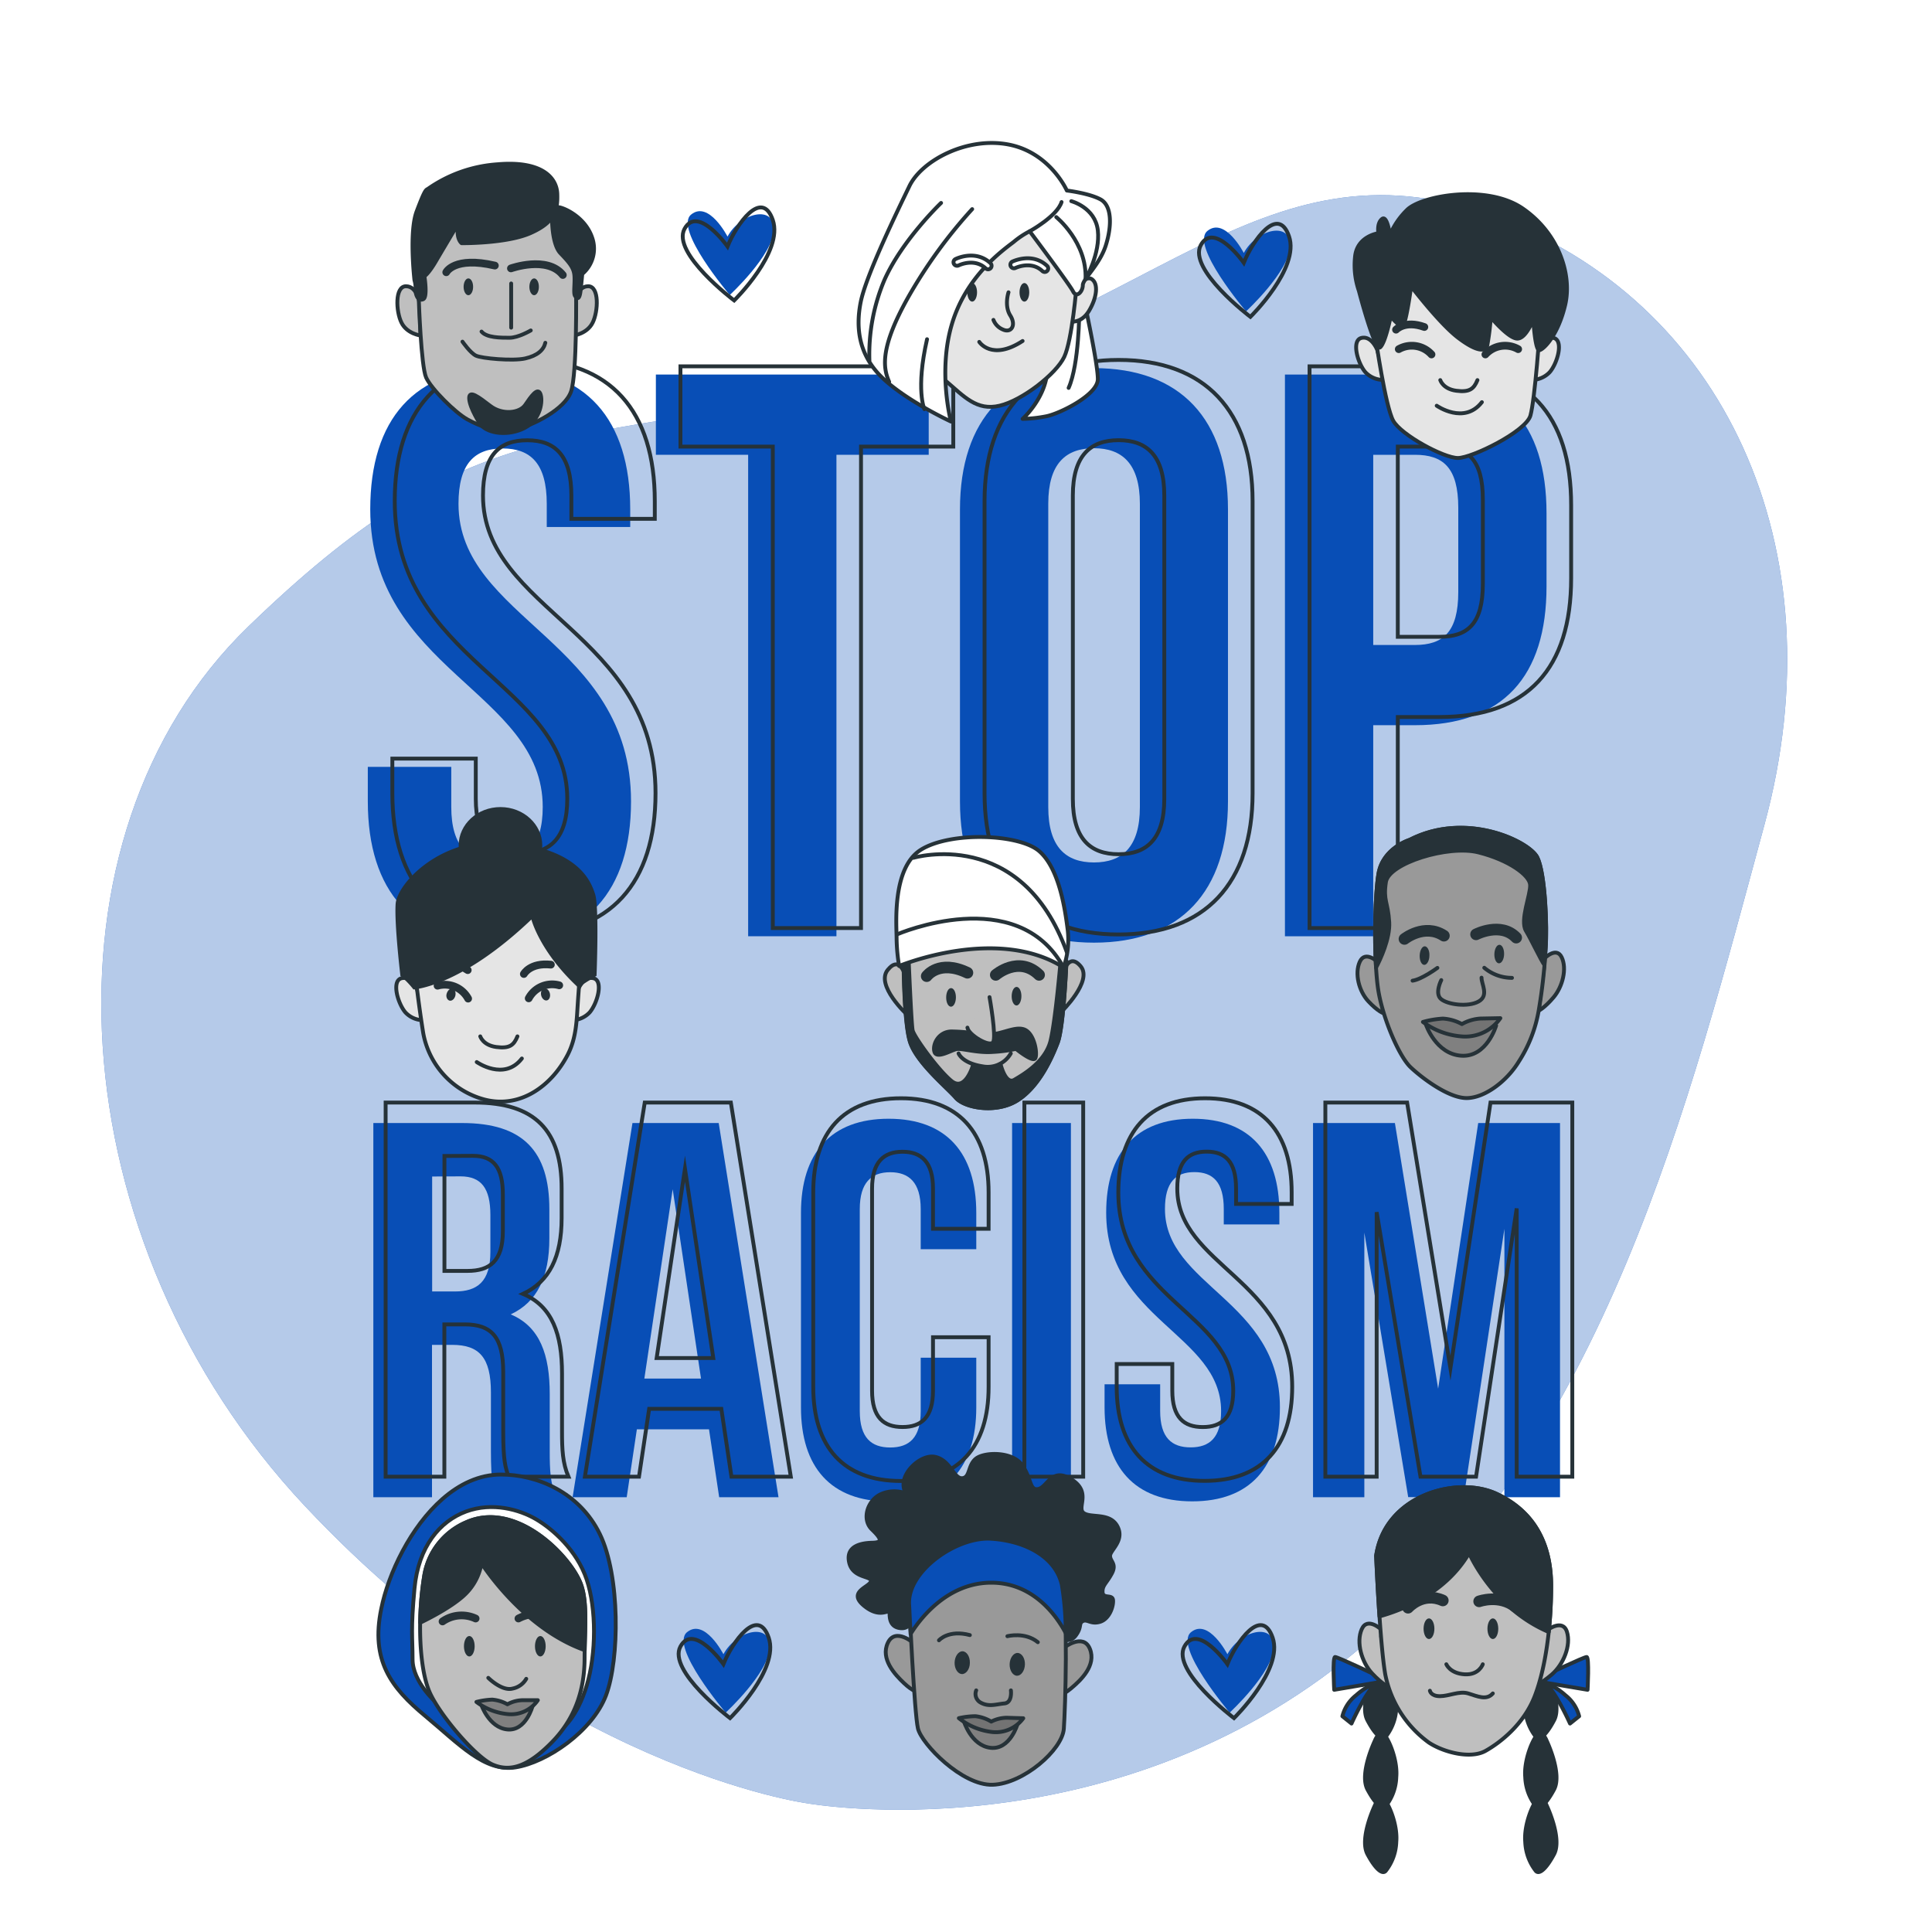 <svg class="animated" id="freepik_stories-stop-racism" xmlns="http://www.w3.org/2000/svg" viewBox="0 0 500 500" version="1.1" xmlns:xlink="http://www.w3.org/1999/xlink" xmlns:svgjs="http://svgjs.com/svgjs"><style>svg#freepik_stories-stop-racism:not(.animated) .animable {opacity: 0;}svg#freepik_stories-stop-racism.animated #freepik--Text--inject-33 {animation: 3s Infinite  linear wind;animation-delay: 0s;}svg#freepik_stories-stop-racism.animated #freepik--Hearts--inject-33 {animation: 1s 1 forwards cubic-bezier(.36,-0.01,.5,1.38) zoomOut,6s Infinite  linear heartbeat;animation-delay: 0s,1s;}            @keyframes wind {                0% {                    transform: rotate( 0deg );                }                25% {                    transform: rotate( 1deg );                }                75% {                    transform: rotate( -1deg );                }            }                    @keyframes zoomOut {                0% {                    opacity: 0;                    transform: scale(1.5);                }                100% {                    opacity: 1;                    transform: scale(1);                }            }                    @keyframes heartbeat {                0% {                    transform: scale(1);                }                10% {                    transform: scale(1.1);                }                30% {                    transform: scale(1);                }                40% {                    transform: scale(1);                }                50% {                    transform: scale(1.1);                }                60% {                    transform: scale(1);                }                100% {                    transform: scale(1);                }            }        </style><g id="freepik--background-simple--inject-33" class="animable" style="transform-origin: 244.374px 259.427px;"><path d="M208.87,466.69s77.87,14.07,142.35-39.53S437.28,284.8,456.66,213.34,446.13,77.4,385.8,55.74s-89.59,29.83-166.17,44.78-99.25,7.31-155.36,61.62S15,321.66,78.9,389.75,208.87,466.69,208.87,466.69Z" style="fill: rgb(8, 78, 182); transform-origin: 244.374px 259.427px;" id="el8dn1bynje0c" class="animable"></path><g id="eli0jtbi5j0r"><path d="M208.87,466.69s77.87,14.07,142.35-39.53S437.28,284.8,456.66,213.34,446.13,77.4,385.8,55.74s-89.59,29.83-166.17,44.78-99.25,7.31-155.36,61.62S15,321.66,78.9,389.75,208.87,466.69,208.87,466.69Z" style="fill: rgb(255, 255, 255); opacity: 0.7; transform-origin: 244.374px 259.427px;" class="animable"></path></g></g><g id="freepik--Text--inject-33" class="animable" style="transform-origin: 251.05px 240.865px;"><path d="M129.46,95.27c22.22,0,33.64,13.29,33.64,36.55v4.57H141.5v-6c0-10.39-4.15-14.33-11.42-14.33s-11.42,3.94-11.42,14.33c0,29.9,44.65,35.51,44.65,77,0,23.26-11.63,36.55-34.06,36.55s-34.06-13.29-34.06-36.55v-8.93h21.6v10.39c0,10.38,4.57,14.12,11.84,14.12s11.83-3.74,11.83-14.12c0-29.91-44.64-35.51-44.64-77.05C95.82,108.56,107.24,95.27,129.46,95.27Z" style="fill: rgb(8, 78, 182); transform-origin: 129.25px 169.605px;" id="elkalzdzm89co" class="animable"></path><path d="M169.74,96.93h70.61V117.7H216.47V242.3H193.62V117.7H169.74Z" style="fill: rgb(8, 78, 182); transform-origin: 205.045px 169.615px;" id="eln0oduazuo5j" class="animable"></path><path d="M248.44,131.82c0-23.26,12.26-36.55,34.68-36.55s34.68,13.29,34.68,36.55v75.59c0,23.26-12.25,36.55-34.68,36.55s-34.68-13.29-34.68-36.55Zm22.85,77.05c0,10.38,4.57,14.33,11.83,14.33S295,219.25,295,208.87v-78.5C295,120,290.39,116,283.12,116s-11.83,3.94-11.83,14.33Z" style="fill: rgb(8, 78, 182); transform-origin: 283.12px 169.615px;" id="eli8w0xlmnkgo" class="animable"></path><path d="M400.24,132.86v18.9c0,23.26-11.21,35.92-34.05,35.92h-10.8V242.3H332.54V96.93h33.65C389,96.93,400.24,109.6,400.24,132.86ZM355.39,117.7v49.22h10.8c7.27,0,11.21-3.33,11.21-13.71v-21.8c0-10.39-3.94-13.71-11.21-13.71Z" style="fill: rgb(8, 78, 182); transform-origin: 366.39px 169.615px;" id="elg2kjkqa8ffk" class="animable"></path><path d="M135.82,93.15c22.22,0,33.64,13.29,33.64,36.55v4.57H147.87v-6c0-10.39-4.16-14.33-11.43-14.33S125,117.86,125,128.25c0,29.9,44.65,35.51,44.65,77,0,23.26-11.63,36.55-34.06,36.55s-34.05-13.29-34.05-36.55v-8.93h21.59v10.39c0,10.38,4.57,14.12,11.84,14.12s11.84-3.74,11.84-14.12c0-29.91-44.65-35.52-44.65-77.05C102.18,106.44,113.6,93.15,135.82,93.15Z" style="fill: none; stroke: rgb(38, 50, 56); stroke-miterlimit: 10; transform-origin: 135.595px 167.475px;" id="elu5aaf7u6qn" class="animable"></path><path d="M176.1,94.81h70.61v20.77H222.83v124.6H200V115.58H176.1Z" style="fill: none; stroke: rgb(38, 50, 56); stroke-miterlimit: 10; transform-origin: 211.405px 167.495px;" id="eleyz7su4qvs4" class="animable"></path><path d="M254.8,129.7c0-23.26,12.26-36.55,34.69-36.55s34.68,13.29,34.68,36.55v75.59c0,23.26-12.26,36.55-34.68,36.55s-34.69-13.29-34.69-36.55Zm22.85,77.05c0,10.38,4.57,14.32,11.84,14.32s11.83-3.94,11.83-14.32v-78.5c0-10.39-4.57-14.33-11.83-14.33s-11.84,3.94-11.84,14.33Z" style="fill: none; stroke: rgb(38, 50, 56); stroke-miterlimit: 10; transform-origin: 289.485px 167.495px;" id="elyxggwxlcodf" class="animable"></path><path d="M406.61,130.74v18.9c0,23.26-11.22,35.92-34.06,35.92h-10.8v54.62H338.91V94.81h33.64C395.39,94.81,406.61,107.48,406.61,130.74Zm-44.86-15.16V164.8h10.8c7.27,0,11.21-3.33,11.21-13.71v-21.8c0-10.39-3.94-13.71-11.21-13.71Z" style="fill: none; stroke: rgb(38, 50, 56); stroke-miterlimit: 10; transform-origin: 372.76px 167.495px;" id="elanvtwk9wetn" class="animable"></path><path d="M128.44,387.48c-.83-2.49-1.39-4-1.39-11.9V360.36c0-9-3-12.31-10-12.31h-5.25v39.43H96.62V290.64h23c15.77,0,22.55,7.33,22.55,22.27v7.61c0,10-3.18,16.46-10,19.64,7.61,3.19,10.1,10.52,10.1,20.62v14.94c0,4.7.14,8.16,1.66,11.76Zm-16.6-83v29.75h5.94c5.68,0,9.13-2.49,9.13-10.24v-9.55c0-6.91-2.35-10-7.74-10Z" style="fill: rgb(8, 78, 182); transform-origin: 120.275px 339.06px;" id="elisum7p12p7j" class="animable"></path><path d="M201.48,387.48H186.12l-2.63-17.57H164.82l-2.63,17.57h-14l15.49-96.84H186Zm-34.72-30.71h14.66l-7.33-49Z" style="fill: rgb(8, 78, 182); transform-origin: 174.835px 339.06px;" id="el4hwufomtinh" class="animable"></path><path d="M252.66,351.37v12.87c0,15.49-7.74,24.34-22.68,24.34s-22.69-8.85-22.69-24.34V313.88c0-15.49,7.75-24.35,22.69-24.35s22.68,8.86,22.68,24.35v9.41H238.28V312.91c0-6.91-3.05-9.54-7.89-9.54s-7.88,2.63-7.88,9.54V365.2c0,6.92,3,9.41,7.88,9.41s7.89-2.49,7.89-9.41V351.37Z" style="fill: rgb(8, 78, 182); transform-origin: 229.975px 339.055px;" id="elinwh5uq8fvm" class="animable"></path><path d="M261.93,290.64h15.22v96.84H261.93Z" style="fill: rgb(8, 78, 182); transform-origin: 269.54px 339.06px;" id="eldropr6doclv" class="animable"></path><path d="M308.69,289.53c14.8,0,22.41,8.86,22.41,24.35v3H316.71v-4c0-6.91-2.77-9.54-7.61-9.54s-7.61,2.63-7.61,9.54c0,19.92,29.75,23.66,29.75,51.33,0,15.49-7.75,24.34-22.69,24.34s-22.69-8.85-22.69-24.34v-5.95h14.39v6.91c0,6.92,3,9.41,7.88,9.41s7.89-2.49,7.89-9.41c0-19.92-29.74-23.65-29.74-51.32C286.28,298.39,293.89,289.53,308.69,289.53Z" style="fill: rgb(8, 78, 182); transform-origin: 308.55px 339.04px;" id="ely15fnmegfd8" class="animable"></path><path d="M372.19,359.39l10.37-68.75h21.17v96.84H389.34V318l-10.51,69.45H364.44L353.09,319v68.48H339.81V290.64H361Z" style="fill: rgb(8, 78, 182); transform-origin: 371.77px 339.06px;" id="eln4a1lxmhw0m" class="animable"></path><path d="M131.62,382.17c-.83-2.49-1.39-4-1.39-11.89V355.06c0-9-3-12.31-10-12.31H115v39.42H99.8V285.34h23c15.77,0,22.55,7.33,22.55,22.27v7.61c0,10-3.18,16.46-10,19.64,7.61,3.19,10.1,10.52,10.1,20.62v14.94c0,4.7.14,8.16,1.66,11.75Zm-16.6-83v29.74H121c5.68,0,9.14-2.49,9.14-10.23v-9.55c0-6.91-2.36-10-7.75-10Z" style="fill: none; stroke: rgb(38, 50, 56); stroke-miterlimit: 10; transform-origin: 123.455px 333.755px;" id="elmwtp9eke58q" class="animable"></path><path d="M204.66,382.17H189.3l-2.62-17.56H168l-2.63,17.56h-14l15.49-96.83h22.28Zm-34.72-30.71H184.6l-7.33-49Z" style="fill: none; stroke: rgb(38, 50, 56); stroke-miterlimit: 10; transform-origin: 178.015px 333.755px;" id="elt8melsk78tl" class="animable"></path><path d="M255.85,346.07v12.86c0,15.5-7.75,24.35-22.69,24.35s-22.69-8.85-22.69-24.35V308.58c0-15.49,7.75-24.35,22.69-24.35s22.69,8.86,22.69,24.35V318H241.46V307.61c0-6.92-3.05-9.54-7.89-9.54s-7.88,2.62-7.88,9.54V359.9c0,6.92,3,9.41,7.88,9.41s7.89-2.49,7.89-9.41V346.07Z" style="fill: none; stroke: rgb(38, 50, 56); stroke-miterlimit: 10; transform-origin: 233.16px 333.755px;" id="eliuyctwcxne9" class="animable"></path><path d="M265.11,285.34h15.22v96.83H265.11Z" style="fill: none; stroke: rgb(38, 50, 56); stroke-miterlimit: 10; transform-origin: 272.72px 333.755px;" id="el8x7d085snmg" class="animable"></path><path d="M311.87,284.23c14.8,0,22.41,8.86,22.41,24.35v3H319.89v-4c0-6.92-2.76-9.54-7.61-9.54s-7.6,2.62-7.6,9.54c0,19.92,29.74,23.66,29.74,51.32,0,15.5-7.75,24.35-22.69,24.35S289,374.43,289,358.93V353h14.39v6.91c0,6.92,3,9.41,7.89,9.41s7.88-2.49,7.88-9.41c0-19.92-29.74-23.65-29.74-51.32C289.46,293.09,297.07,284.23,311.87,284.23Z" style="fill: none; stroke: rgb(38, 50, 56); stroke-miterlimit: 10; transform-origin: 311.71px 333.74px;" id="el4y3n47oj6le" class="animable"></path><path d="M375.37,354.09l10.37-68.75h21.17v96.83H392.52V312.73L382,382.17H367.62L356.28,313.7v68.47H343V285.34h21.16Z" style="fill: none; stroke: rgb(38, 50, 56); stroke-miterlimit: 10; transform-origin: 374.955px 333.755px;" id="el9y91lisr80v" class="animable"></path></g><g id="freepik--Hearts--inject-33" class="animable" style="transform-origin: 254.819px 249.166px;"><path d="M187.22,428.11s-4.84-9.42-9.41-5.71,10,20.82,10,20.82S198.92,433,199.2,426.4,190.65,421.83,187.22,428.11Z" style="fill: rgb(8, 78, 182); transform-origin: 188.065px 432.377px;" id="el1tccsnoxirg" class="animable"></path><path d="M187.22,430.67s-7.7-10.84-11.12-4.56,12.84,18.54,12.84,18.54,12.83-12.55,10-20.82S189.51,425,187.22,430.67Z" style="fill: none; stroke: rgb(38, 50, 56); stroke-miterlimit: 10; transform-origin: 187.488px 432.614px;" id="elsazol9yh2n" class="animable"></path><path d="M317.65,428.11s-4.85-9.42-9.41-5.71,10,20.82,10,20.82S329.34,433,329.63,426.4,321.07,421.83,317.65,428.11Z" style="fill: rgb(8, 78, 182); transform-origin: 318.496px 432.377px;" id="elxn2phv8u7es" class="animable"></path><path d="M317.65,430.67s-7.7-10.84-11.12-4.56,12.83,18.54,12.83,18.54,12.84-12.55,10-20.82S319.93,425,317.65,430.67Z" style="fill: none; stroke: rgb(38, 50, 56); stroke-miterlimit: 10; transform-origin: 317.914px 432.614px;" id="elximjikvn41k" class="animable"></path><path d="M188.28,61.22s-4.84-9.41-9.41-5.7,10,20.82,10,20.82S200,66.07,200.27,59.51,191.71,54.94,188.28,61.22Z" style="fill: rgb(8, 78, 182); transform-origin: 189.129px 65.497px;" id="elvk3tgcs19s" class="animable"></path><path d="M188.28,63.79s-7.7-10.84-11.12-4.57S190,77.76,190,77.76s12.83-12.55,10-20.82S190.57,58.08,188.28,63.79Z" style="fill: none; stroke: rgb(38, 50, 56); stroke-miterlimit: 10; transform-origin: 188.548px 65.721px;" id="eljbzlup3dhsb" class="animable"></path><path d="M321.89,65.46s-4.85-9.41-9.41-5.7,10,20.82,10,20.82,11.13-10.27,11.41-16.83S325.31,59.19,321.89,65.46Z" style="fill: rgb(8, 78, 182); transform-origin: 322.746px 69.737px;" id="elng3wmb0l3uc" class="animable"></path><path d="M321.89,68s-7.7-10.84-11.12-4.57S323.6,82,323.6,82s12.84-12.56,10-20.83S324.17,62.32,321.89,68Z" style="fill: none; stroke: rgb(38, 50, 56); stroke-miterlimit: 10; transform-origin: 322.154px 69.957px;" id="elksble25k75e" class="animable"></path></g><g id="freepik--characters-3--inject-33" class="animable" style="transform-origin: 254.472px 430.389px;"><path d="M400.2,432.52s4.17,8.55,2,12.67-4,5.38-4.77,4.23a12.89,12.89,0,0,1-2.7-7.43c-.45-4.71,2.33-11,3.5-11.26S400.2,432.52,400.2,432.52Z" style="fill: rgb(38, 50, 56); stroke: rgb(38, 50, 56); stroke-linecap: round; stroke-linejoin: round; transform-origin: 398.754px 440.266px;" id="elh2jejqw72om" class="animable"></path><path d="M400,433.54s9.91-4.71,10.62-4.71.24,8.49.24,8.49L398.3,435.2Z" style="fill: rgb(8, 78, 182); stroke: rgb(38, 50, 56); stroke-linecap: round; stroke-linejoin: round; transform-origin: 404.656px 433.075px;" id="el2rg8rjruy32" class="animable"></path><path d="M399.72,435.43a17,17,0,0,1,5.42,3.31,10,10,0,0,1,3.54,5.42l-2.36,1.89S402.55,437.56,399.72,435.43Z" style="fill: rgb(8, 78, 182); stroke: rgb(38, 50, 56); stroke-linecap: round; stroke-linejoin: round; transform-origin: 404.2px 440.74px;" id="ellgomfyrwols" class="animable"></path><path d="M400.26,450.46s4.12,8.57,1.92,12.67-4,5.36-4.79,4.2a12.94,12.94,0,0,1-2.66-7.45c-.42-4.7,2.4-10.95,3.57-11.24S400.26,450.46,400.26,450.46Z" style="fill: rgb(38, 50, 56); stroke: rgb(38, 50, 56); stroke-linecap: round; stroke-linejoin: round; transform-origin: 398.757px 458.177px;" id="elb7vap8jtmgi" class="animable"></path><path d="M400.26,467.21s4.12,8.57,1.92,12.67-4,5.36-4.79,4.21a13,13,0,0,1-2.66-7.45c-.42-4.71,2.4-11,3.57-11.24S400.26,467.21,400.26,467.21Z" style="fill: rgb(38, 50, 56); stroke: rgb(38, 50, 56); stroke-linecap: round; stroke-linejoin: round; transform-origin: 398.757px 474.938px;" id="elasisu35bdu7" class="animable"></path><path d="M400.32,421.94s4.09-3.16,5.2.36-.89,8.46-3.94,11.08-4.71,3-4.71,3l3.46-12.75Z" style="fill: rgb(191, 191, 191); stroke: rgb(38, 50, 56); stroke-linecap: round; stroke-linejoin: round; transform-origin: 401.35px 428.508px;" id="elupq98ua05l" class="animable"></path><path d="M355.89,432.52s-4.17,8.55-2,12.67,4,5.38,4.77,4.23a12.89,12.89,0,0,0,2.7-7.43c.46-4.71-2.33-11-3.49-11.26S355.89,432.52,355.89,432.52Z" style="fill: rgb(38, 50, 56); stroke: rgb(38, 50, 56); stroke-linecap: round; stroke-linejoin: round; transform-origin: 357.337px 440.266px;" id="elvskexqwd5u" class="animable"></path><path d="M356.14,433.54s-9.91-4.71-10.62-4.71-.23,8.49-.23,8.49l12.5-2.12Z" style="fill: rgb(8, 78, 182); stroke: rgb(38, 50, 56); stroke-linecap: round; stroke-linejoin: round; transform-origin: 351.461px 433.075px;" id="elcd4fjayj11n" class="animable"></path><path d="M356.37,435.43a17.12,17.12,0,0,0-5.42,3.31,10,10,0,0,0-3.54,5.42l2.36,1.89S353.54,437.56,356.37,435.43Z" style="fill: rgb(8, 78, 182); stroke: rgb(38, 50, 56); stroke-linecap: round; stroke-linejoin: round; transform-origin: 351.89px 440.74px;" id="elahqzd79p68d" class="animable"></path><path d="M355.83,450.46s-4.12,8.57-1.92,12.67,4,5.36,4.79,4.2a12.79,12.79,0,0,0,2.66-7.45c.42-4.7-2.4-10.95-3.57-11.24S355.83,450.46,355.83,450.46Z" style="fill: rgb(38, 50, 56); stroke: rgb(38, 50, 56); stroke-linecap: round; stroke-linejoin: round; transform-origin: 357.333px 458.177px;" id="el242y0wvfncr" class="animable"></path><path d="M355.83,467.21s-4.12,8.57-1.92,12.67,4,5.36,4.79,4.21a12.83,12.83,0,0,0,2.66-7.45c.42-4.71-2.4-11-3.57-11.24S355.83,467.21,355.83,467.21Z" style="fill: rgb(38, 50, 56); stroke: rgb(38, 50, 56); stroke-linecap: round; stroke-linejoin: round; transform-origin: 357.333px 474.938px;" id="elvdi7r26prvl" class="animable"></path><path d="M357.63,421.85s-3.72-3.6-5.21-.22-.06,8.51,2.68,11.45,4.35,3.49,4.35,3.49l-2-13.05Z" style="fill: rgb(191, 191, 191); stroke: rgb(38, 50, 56); stroke-linecap: round; stroke-linejoin: round; transform-origin: 355.635px 428.376px;" id="el1s8kvdbdyjb" class="animable"></path><path d="M356.14,402.64s.94,22.41,2.36,30.67A28.63,28.63,0,0,0,369.82,451c4,2.6,10.86,4.25,14.63,2.13s9.91-6.85,12.74-14.16,4.25-18.17,4.25-28.55-4-19.11-14.16-23.83S358.5,386.83,356.14,402.64Z" style="fill: rgb(191, 191, 191); stroke: rgb(38, 50, 56); stroke-linecap: round; stroke-linejoin: round; transform-origin: 378.79px 419.49px;" id="elchyimjtsemw" class="animable"></path><path d="M387.28,386.59c-10.14-4.72-28.78.24-31.14,16.05,0,0,.32,7.66.87,15.68,5.18-1.42,17-5.7,23.19-16.39,0,0,6.05,14.23,20.61,20.43a112.43,112.43,0,0,0,.63-11.94C401.44,400,397.43,391.31,387.28,386.59Z" style="fill: rgb(38, 50, 56); stroke: rgb(38, 50, 56); stroke-linecap: round; stroke-linejoin: round; transform-origin: 378.79px 403.62px;" id="elt3edj8c7p3" class="animable"></path><ellipse cx="369.82" cy="421.51" rx="1.4" ry="2.67" style="fill: rgb(38, 50, 56); transform-origin: 369.82px 421.51px;" id="el6nfjxghjj86" class="animable"></ellipse><ellipse cx="386.35" cy="421.51" rx="1.4" ry="2.67" style="fill: rgb(38, 50, 56); transform-origin: 386.35px 421.51px;" id="el25oij9ktyfv" class="animable"></ellipse><path d="M364.4,416.08s3.77-4.24,9-1.88" style="fill: none; stroke: rgb(38, 50, 56); stroke-linecap: round; stroke-linejoin: round; stroke-width: 3px; transform-origin: 368.9px 414.783px;" id="eltln1gria21p" class="animable"></path><path d="M382.8,414.43s5.19-1.88,9.44,1.42" style="fill: none; stroke: rgb(38, 50, 56); stroke-linecap: round; stroke-linejoin: round; stroke-width: 3px; transform-origin: 387.52px 414.873px;" id="eljpo87ne01m" class="animable"></path><path d="M374.31,430.71s.94,2.36,4.71,2.6,4.72-2.6,4.72-2.6" style="fill: none; stroke: rgb(38, 50, 56); stroke-linecap: round; stroke-linejoin: round; transform-origin: 379.025px 432.017px;" id="elolhhq7f5oo" class="animable"></path><path d="M370.06,437.56s.23,1.41,2.59,1.41,5-1.41,7.32-.71,4.72,1.89,6.37,0" style="fill: none; stroke: rgb(38, 50, 56); stroke-linecap: round; stroke-linejoin: round; transform-origin: 378.2px 438.419px;" id="el2p8fywhuvd4" class="animable"></path><path d="M234.52,386.52a8.5,8.5,0,0,0-6.66.22c-3.43,1.66-4.88,6.51-2.22,9.08s2.73,3.38.1,3.44-6.88.7-6,5,6,3.52,5.65,5-6.17,2.7-1.77,6.32,6.6.43,6.6,1.91.23,3.61,2.83,3.88,3.18-2.32,4.75-5.37,1.16-6.5,8.9-10.93,17.11-1.1,20.15.83,5.22,8.89,6,11.71-.07,5.1.78,5.78,3.17,2.08,4.8-.15.64-3.08,1.79-3.69,2.06.9,4.46.18,3.51-3.94,3.38-5.59-2.6-.27-2.71-2.07,1-2.26,2.37-4.82-.44-3.13-.43-4.6,3.82-3.94,1.9-7.62-6.89-2.09-8.75-3.47,2.12-5.32-3.08-8.65-6.23,1.88-8.61,2.43-1.72-2.69-4.27-6.23-9.69-3.35-11.88-1.64-1.47,5-3.64,5.09-3-4.71-7-5.53S231.73,382.31,234.52,386.52Z" style="fill: rgb(38, 50, 56); stroke: rgb(38, 50, 56); stroke-linecap: round; stroke-linejoin: round; transform-origin: 254.676px 400.368px;" id="elvclql8ddic8" class="animable"></path><path d="M236.63,425.37s-4.89-4.37-6.86-.2,1.87,8.24,4.18,10.42,3.37,2.21,3.37,2.21Z" style="fill: rgb(153, 153, 153); stroke: rgb(38, 50, 56); stroke-linecap: round; stroke-linejoin: round; transform-origin: 233.273px 430.584px;" id="elvn6qf0kqc9s" class="animable"></path><path d="M275.2,426.52s5.13-4.08,6.86.2-2.36,8.12-4.79,10.16-3.5,2-3.5,2Z" style="fill: rgb(153, 153, 153); stroke: rgb(38, 50, 56); stroke-linecap: round; stroke-linejoin: round; transform-origin: 278.122px 431.822px;" id="ely85wnd4s8se" class="animable"></path><path d="M235.34,415.57s1.29,27.76,2.22,31.75,11.44,14.86,19.37,14.57,18-9,18.39-14.51,1.15-30.07-.48-37.24-9.43-11.37-18.4-11.9S234.54,406.83,235.34,415.57Z" style="fill: rgb(153, 153, 153); stroke: rgb(38, 50, 56); stroke-linecap: round; stroke-linejoin: round; transform-origin: 255.573px 430.057px;" id="elxn31vhy53o" class="animable"></path><path d="M257.16,409.61c10.5.31,16.31,8.65,18.64,13a74.22,74.22,0,0,0-1-12.49c-1.64-7.18-9.43-11.37-18.4-11.9s-21.9,8.59-21.1,17.33c0,0,.14,3.08.36,7.33C237.31,420.21,244.66,409.24,257.16,409.61Z" style="fill: rgb(8, 78, 182); stroke: rgb(38, 50, 56); stroke-linecap: round; stroke-linejoin: round; transform-origin: 255.533px 410.539px;" id="elgkiy8pq08sc" class="animable"></path><path d="M251,430.35c0,1.64-1,2.94-2.06,2.9s-1.94-1.38-1.89-3,1-2.93,2.06-2.9S251.05,428.71,251,430.35Z" style="fill: rgb(38, 50, 56); transform-origin: 249.025px 430.3px;" id="elfsn2dqo1cvm" class="animable"></path><path d="M265.25,430.77c-.05,1.64-1,2.94-2.07,2.91s-1.94-1.39-1.89-3,1-2.93,2.07-2.9S265.3,429.14,265.25,430.77Z" style="fill: rgb(38, 50, 56); transform-origin: 263.27px 430.73px;" id="el8glnaf3tc3b" class="animable"></path><path d="M252.64,437.47a2.53,2.53,0,0,0,1.23,3.2c2.08,1.12,3.95.38,6.06.18s1.69-3.38,1.69-3.38" style="fill: none; stroke: rgb(38, 50, 56); stroke-linecap: round; stroke-linejoin: round; transform-origin: 257.058px 439.373px;" id="elwhtiw5mbim" class="animable"></path><path d="M243,424.51s2.46-2.83,8-1.35" style="fill: none; stroke: rgb(38, 50, 56); stroke-linecap: round; stroke-linejoin: round; transform-origin: 247px 423.621px;" id="elorcizq4p51r" class="animable"></path><path d="M260.71,423.45s4.53-1.19,7.88,1.55" style="fill: none; stroke: rgb(38, 50, 56); stroke-linecap: round; stroke-linejoin: round; transform-origin: 264.65px 424.096px;" id="el809q25uerya" class="animable"></path><path d="M249.4,445.33s1.88,6.41,6.94,7,7-6.15,7-6.15S255.36,447.89,249.4,445.33Z" style="fill: gray; stroke: rgb(38, 50, 56); stroke-linecap: round; stroke-linejoin: round; transform-origin: 256.37px 448.848px;" id="elg7z4lze4pj9" class="animable"></path><path d="M248.15,444.66a16.87,16.87,0,0,0,8.79,3.6,8.8,8.8,0,0,0,7.88-3.58l-4.28-.13a9,9,0,0,0-4,1,10.1,10.1,0,0,0-4.09-1.4A20.5,20.5,0,0,0,248.15,444.66Z" style="fill: rgb(115, 115, 115); stroke: rgb(38, 50, 56); stroke-linecap: round; stroke-linejoin: round; transform-origin: 256.485px 446.222px;" id="elds8teok8zom" class="animable"></path><path d="M114.52,387.92c-8.27,7.23-14,19.27-15.85,28.43-2.77,13.35,2.52,20.4,11.33,27.7s15.36,14.6,23.42,13.34,19.89-9.31,23.41-18.63,3.69-30.93-1.6-41.76S139,381.61,129.64,381.61C124,381.61,118.89,384.09,114.52,387.92Z" style="fill: rgb(8, 78, 182); stroke: rgb(38, 50, 56); stroke-linecap: round; stroke-linejoin: round; transform-origin: 128.643px 419.571px;" id="elc6sk1wdfuha" class="animable"></path><path d="M112.77,440.52s-6-5.28-6-11.07-.51-7.56.5-18.38,6.55-17.38,13.34-19.89,13.85-.51,18.13,2,10.58,8.06,13.1,15.61,2.51,19.14,0,27.44-6.3,11.08-6.3,11.08S125.11,458.65,112.77,440.52Z" style="fill: rgb(255, 255, 255); stroke: rgb(38, 50, 56); stroke-linecap: round; stroke-linejoin: round; transform-origin: 130.184px 420.418px;" id="elshqxkamrj6o" class="animable"></path><path d="M120.57,394a18.23,18.23,0,0,0-10.82,14.1c-1.76,10.82-1.26,23.91,1.51,30s12.08,16.87,16.36,18.63,8.82.75,15.36-6,8.31-14.61,8.31-21.66.84-14.28-1-19.13C147.51,402.51,133.42,388.16,120.57,394Z" style="fill: rgb(191, 191, 191); stroke: rgb(38, 50, 56); stroke-linecap: round; stroke-linejoin: round; transform-origin: 130.102px 425.064px;" id="elmxjkdb4hz7q" class="animable"></path><path d="M120.57,394a18.23,18.23,0,0,0-10.82,14.1,81.32,81.32,0,0,0-1,11.86c2.23-1.08,7.73-3.87,11.08-6.83a14.54,14.54,0,0,0,4.78-8.56s10.54,16.76,26.71,22.49c.11-6.42.65-12.79-1-17.2C147.51,402.51,133.42,388.16,120.57,394Z" style="fill: rgb(38, 50, 56); stroke: rgb(38, 50, 56); stroke-linecap: round; stroke-linejoin: round; transform-origin: 130.121px 409.848px;" id="elctaawxdl4eg" class="animable"></path><path d="M122.84,426.05c0,1.46-.62,2.64-1.38,2.64s-1.39-1.18-1.39-2.64.62-2.65,1.39-2.65S122.84,424.59,122.84,426.05Z" style="fill: rgb(38, 50, 56); transform-origin: 121.455px 426.045px;" id="elzdkxfkz7u19" class="animable"></path><path d="M141.22,426.05c0,1.46-.62,2.64-1.38,2.64s-1.39-1.18-1.39-2.64.62-2.65,1.39-2.65S141.22,424.59,141.22,426.05Z" style="fill: rgb(38, 50, 56); transform-origin: 139.835px 426.045px;" id="el2wovdbyzdec" class="animable"></path><path d="M126.37,434.23s3.52,3.52,6.29,2.77a5.24,5.24,0,0,0,3.53-2.52" style="fill: none; stroke: rgb(38, 50, 56); stroke-linecap: round; stroke-linejoin: round; transform-origin: 131.28px 435.667px;" id="elf2b7tcugvzo" class="animable"></path><path d="M114.53,419.63a8.62,8.62,0,0,1,8.56-.76" style="fill: none; stroke: rgb(38, 50, 56); stroke-linecap: round; stroke-linejoin: round; stroke-width: 2px; transform-origin: 118.81px 418.852px;" id="ele7jrrlvapms" class="animable"></path><path d="M134.17,418.87s5.54-3.27,9.82,1.26" style="fill: none; stroke: rgb(38, 50, 56); stroke-linecap: round; stroke-linejoin: round; stroke-width: 2px; transform-origin: 139.08px 418.929px;" id="eleh930eljzna" class="animable"></path><path d="M124.51,441.07s2,6.06,6.81,6.51,6.51-6.06,6.51-6.06S130.26,443.34,124.51,441.07Z" style="fill: gray; stroke: rgb(38, 50, 56); stroke-linecap: round; stroke-linejoin: round; transform-origin: 131.17px 444.336px;" id="elfnu7nxfy81" class="animable"></path><path d="M123.3,440.46a16,16,0,0,0,8.47,3.18,8.38,8.38,0,0,0,7.42-3.63h-4.08a8.59,8.59,0,0,0-3.79,1.06,9.66,9.66,0,0,0-3.94-1.21A19.3,19.3,0,0,0,123.3,440.46Z" style="fill: gray; stroke: rgb(38, 50, 56); stroke-linecap: round; stroke-linejoin: round; transform-origin: 131.245px 441.758px;" id="elc6f1bl437au" class="animable"></path></g><g id="freepik--characters-2--inject-33" class="animable" style="transform-origin: 253.557px 247.837px;"><path d="M399.47,248.24s3.25-3.46,4.68-.52.27,7.63-2.12,10.43-3.82,3.41-3.82,3.41l1.48-11.84Z" style="fill: rgb(153, 153, 153); stroke: rgb(38, 50, 56); stroke-linecap: round; stroke-linejoin: round; transform-origin: 401.492px 254.048px;" id="elnb155pl7zt" class="animable"></path><path d="M356.6,249s-3.29-3.17-4.69-.1-.2,7.65,2.22,10.24,3.85,3.06,3.85,3.06l-1.59-11.69Z" style="fill: rgb(153, 153, 153); stroke: rgb(38, 50, 56); stroke-linecap: round; stroke-linejoin: round; transform-origin: 354.647px 254.88px;" id="elkkt2c2ikqgm" class="animable"></path><path d="M364.82,217.35s-7,2.12-8.09,8.89-1.18,23.17,0,30.23,5.28,16.86,8.36,19.76,9.91,8,14.53,7.95,10.31-4.33,13.38-9.34a35.51,35.51,0,0,0,5.21-13.28A140.15,140.15,0,0,0,400,245.7c.45-5.94-.11-19.77-2.17-23.84S379.49,209.8,364.82,217.35Z" style="fill: rgb(153, 153, 153); stroke: rgb(38, 50, 56); stroke-linecap: round; stroke-linejoin: round; transform-origin: 378.012px 249.203px;" id="elw3gqjhmo0e" class="animable"></path><path d="M397.83,221.86c-2.07-4.08-18.34-12.06-33-4.51,0,0-7,2.12-8.09,8.89-.87,5.24-1.1,16.2-.62,24.17,1.07-2,3.67-7.53,3.41-11.75-.32-5.3-1.59-5.48-.86-10.37s16.11-9.66,23.93-7.7S395.86,226.47,396,229s-2.73,9.18-1.08,11.9c1.42,2.35,3.73,7.36,4.75,8.81.11-1.3.21-2.63.31-4C400.45,239.76,399.89,225.93,397.83,221.86Z" style="fill: rgb(38, 50, 56); stroke: rgb(38, 50, 56); stroke-linecap: round; stroke-linejoin: round; transform-origin: 378.005px 232.317px;" id="el1wr26ycd8xq" class="animable"></path><path d="M373,253.65s-1.76,3.43-.09,4.88,7,2.19,9.75.65.72-4.47.76-6.16" style="fill: none; stroke: rgb(38, 50, 56); stroke-linecap: round; stroke-linejoin: round; transform-origin: 378.147px 256.527px;" id="elbf6dkn91hro" class="animable"></path><path d="M363.47,243s5.18-4.13,10.21-.84" style="fill: none; stroke: rgb(38, 50, 56); stroke-linecap: round; stroke-linejoin: round; stroke-width: 3px; transform-origin: 368.575px 241.944px;" id="elreclwec0qtp" class="animable"></path><path d="M382,241.81s6.43-3.31,10.39.85" style="fill: none; stroke: rgb(38, 50, 56); stroke-linecap: round; stroke-linejoin: round; stroke-width: 3px; transform-origin: 387.195px 241.611px;" id="elpkf4fmf9tn" class="animable"></path><path d="M369.05,265.22s2.54,7.57,9.15,8,9-7.8,9-7.8S376.86,267.92,369.05,265.22Z" style="fill: gray; stroke: rgb(38, 50, 56); stroke-linecap: round; stroke-linejoin: round; transform-origin: 378.125px 269.228px;" id="elzt2psae47pr" class="animable"></path><path d="M368.25,264.48a19.37,19.37,0,0,0,10.6,3.78,11.1,11.1,0,0,0,9.44-4.76l-5.15.1a11.2,11.2,0,0,0-4.8,1.43,11.71,11.71,0,0,0-4.93-1.42A24.71,24.71,0,0,0,368.25,264.48Z" style="fill: rgb(115, 115, 115); stroke: rgb(38, 50, 56); stroke-linecap: round; stroke-linejoin: round; transform-origin: 378.27px 265.882px;" id="eln58n5p03rep" class="animable"></path><path d="M389.26,246.88c0,1.33-.61,2.42-1.31,2.43s-1.24-1.05-1.21-2.38.61-2.41,1.3-2.42S389.28,245.56,389.26,246.88Z" style="fill: rgb(38, 50, 56); transform-origin: 388px 246.91px;" id="el5blyzcxphq8" class="animable"></path><path d="M369.93,247.28c0,1.32-.61,2.41-1.31,2.43s-1.24-1.05-1.21-2.38.61-2.42,1.3-2.43S370,246,369.93,247.28Z" style="fill: rgb(38, 50, 56); transform-origin: 368.672px 247.305px;" id="elrlc61ludo7e" class="animable"></path><path d="M372,250.49s-4.09,3-6.43,3.31" style="fill: none; stroke: rgb(38, 50, 56); stroke-linecap: round; stroke-linejoin: round; transform-origin: 368.785px 252.145px;" id="elgw7k7z8dgp" class="animable"></path><path d="M384.13,250.46a11.09,11.09,0,0,0,7.17,2.61" style="fill: none; stroke: rgb(38, 50, 56); stroke-linecap: round; stroke-linejoin: round; transform-origin: 387.715px 251.765px;" id="elx38rw6gtag" class="animable"></path><path d="M275.1,252s1.38-5.75,4.58-1.92-5,11.77-5,11.77Z" style="fill: rgb(191, 191, 191); stroke: rgb(38, 50, 56); stroke-linecap: round; stroke-linejoin: round; transform-origin: 277.551px 255.307px;" id="elq9hav9h0ilj" class="animable"></path><path d="M234.33,252.73S233,247,229.75,251s5,11.59,5,11.59Z" style="fill: rgb(191, 191, 191); stroke: rgb(38, 50, 56); stroke-linecap: round; stroke-linejoin: round; transform-origin: 231.871px 256.086px;" id="el449te73jo66" class="animable"></path><path d="M233.88,247.7s0,16.26,1.6,21.73,9.62,12,11.91,14.67,10.54,4.16,16,.62,8.71-10.69,10.31-14.84S276,248.76,276,248.76a29.34,29.34,0,0,0-18.55-8.59C246,239.46,234.33,246.31,233.88,247.7Z" style="fill: rgb(191, 191, 191); stroke: rgb(38, 50, 56); stroke-linecap: round; stroke-linejoin: round; transform-origin: 254.94px 263.461px;" id="elcg3oei5r4jf" class="animable"></path><path d="M263.42,284.72c5.5-3.53,8.71-10.69,10.31-14.84S276,248.76,276,248.76s-.53-.57-1.49-1.42a3.62,3.62,0,0,0,0,1.06s-1.3,15.28-2.6,20.83-7.14,8.89-9.42,10.23-3.57-4.15-3.57-4.15a7.42,7.42,0,0,1-7.14.45s-2,6.86-5.52,4-9.74-11.51-10.07-13.13-1-17.52-1-17.52l-1.11-1.77a1.07,1.07,0,0,0-.25.36s0,16.26,1.6,21.73,9.62,12,11.91,14.67S257.93,288.26,263.42,284.72Z" style="fill: rgb(38, 50, 56); stroke: rgb(38, 50, 56); stroke-linecap: round; stroke-linejoin: round; transform-origin: 254.915px 267.072px;" id="el78beektcv1q" class="animable"></path><path d="M254,267.71a45.9,45.9,0,0,0-7.79-.77c-3.43.06-5,3.53-4.35,5.35s4.35-.54,5.73-.79,5.27,1.05,9.39.74a36.1,36.1,0,0,0,5.95-.79s4.36,3.58,5,2.42-.23-6.63-3-7.5S258.38,268.32,254,267.71Z" style="fill: rgb(38, 50, 56); stroke: rgb(38, 50, 56); stroke-linecap: round; stroke-linejoin: round; transform-origin: 254.923px 270.152px;" id="el0xvz0qsom0um" class="animable"></path><path d="M248.08,272.63s.91,2.51,6.18,3.33a6.86,6.86,0,0,0,7.33-3.34" style="fill: none; stroke: rgb(38, 50, 56); stroke-linecap: round; stroke-linejoin: round; transform-origin: 254.835px 274.358px;" id="elzcfpx1wqi4" class="animable"></path><path d="M247.39,258.1c0,1.33-.56,2.42-1.26,2.43s-1.26-1-1.26-2.38.56-2.42,1.26-2.43S247.39,256.77,247.39,258.1Z" style="fill: rgb(38, 50, 56); transform-origin: 246.13px 258.125px;" id="el28aey7pnsd" class="animable"></path><path d="M264.34,257.79c0,1.33-.57,2.42-1.26,2.43s-1.26-1.05-1.26-2.38.56-2.42,1.26-2.43S264.34,256.47,264.34,257.79Z" style="fill: rgb(38, 50, 56); transform-origin: 263.08px 257.815px;" id="elkkackv1fghn" class="animable"></path><path d="M239.83,252.63s3.21-4.41,10.54-.88" style="fill: none; stroke: rgb(38, 50, 56); stroke-linecap: round; stroke-linejoin: round; stroke-width: 3px; transform-origin: 245.1px 251.505px;" id="elhet77gv9ndb" class="animable"></path><path d="M257.7,252.3s5.95-5.14,11.22,0" style="fill: none; stroke: rgb(38, 50, 56); stroke-linecap: round; stroke-linejoin: round; stroke-width: 3px; transform-origin: 263.31px 251.158px;" id="elhjvu5r9r7lc" class="animable"></path><path d="M256.09,258.06s1.84,10.27.92,11.66-6.41-1.94-6.64-3.77" style="fill: rgb(191, 191, 191); stroke: rgb(38, 50, 56); stroke-linecap: round; stroke-linejoin: round; transform-origin: 253.819px 264.055px;" id="elxbrox5rhfhh" class="animable"></path><path d="M232.69,250s25.31-10.54,42.55.37a21.66,21.66,0,0,0,1.09-9.64c-.66-5.26-2.18-16-7.42-20.48s-22.91-5.08-30.54-.36-6.33,19.58-6.33,23A46.87,46.87,0,0,0,232.69,250Z" style="fill: rgb(255, 255, 255); stroke: rgb(38, 50, 56); stroke-linecap: round; stroke-linejoin: round; transform-origin: 254.212px 233.49px;" id="el6cx8kki8xl5" class="animable"></path><path d="M232.26,241.77s31-13.39,43,8.61" style="fill: none; stroke: rgb(38, 50, 56); stroke-linecap: round; stroke-linejoin: round; transform-origin: 253.76px 244.057px;" id="eld5pvdbpf0jb" class="animable"></path><path d="M236.4,222s27.93-8.3,39.71,24.47" style="fill: none; stroke: rgb(38, 50, 56); stroke-linecap: round; stroke-linejoin: round; transform-origin: 256.255px 233.766px;" id="elcq3gg19z3tl" class="animable"></path><path d="M108,256.25s-1.44-3.71-4.08-3.08-1,6.51,1,8.84a6.42,6.42,0,0,0,5.21,2Z" style="fill: rgb(229, 229, 229); stroke: rgb(38, 50, 56); stroke-linecap: round; stroke-linejoin: round; transform-origin: 106.339px 258.565px;" id="el0hxferi8o4hd" class="animable"></path><path d="M149.52,256.25s1.44-3.71,4.08-3.08,1,6.51-1,8.84a6.42,6.42,0,0,1-5.21,2Z" style="fill: rgb(229, 229, 229); stroke: rgb(38, 50, 56); stroke-linecap: round; stroke-linejoin: round; transform-origin: 151.181px 258.565px;" id="elgm1b7cmzdfl" class="animable"></path><path d="M107.57,253.09s.84,7.28,1.94,14.16a21.8,21.8,0,0,0,15.77,17.28c9.3,2.46,17.37-3.44,21.56-11.41,2.36-4.49,2.39-9,2.73-14,.26-3.82.6-7.69.6-11.53,0-3.43.92-11.68-10.07-15.57s-29.78.68-32.07,7.1S107.57,253.09,107.57,253.09Z" style="fill: rgb(229, 229, 229); stroke: rgb(38, 50, 56); stroke-linecap: round; stroke-linejoin: round; transform-origin: 128.533px 257.84px;" id="elr99uwabd1kj" class="animable"></path><path d="M113.24,255.1a6.88,6.88,0,0,1,7.91,3.34" style="fill: none; stroke: rgb(38, 50, 56); stroke-linecap: round; stroke-linejoin: round; stroke-width: 2px; transform-origin: 117.195px 256.641px;" id="elmpssf2jja8o" class="animable"></path><path d="M144.73,255a6.88,6.88,0,0,0-7.9,3.37" style="fill: none; stroke: rgb(38, 50, 56); stroke-linecap: round; stroke-linejoin: round; stroke-width: 2px; transform-origin: 140.78px 256.56px;" id="ell837vtkcat" class="animable"></path><path d="M113.77,250s2.82-1.91,7.28,1.07" style="fill: none; stroke: rgb(38, 50, 56); stroke-linecap: round; stroke-linejoin: round; stroke-width: 2px; transform-origin: 117.41px 250.234px;" id="elq0hjeh4leu8" class="animable"></path><path d="M135.57,252.07s1.62-3,7-2.42" style="fill: none; stroke: rgb(38, 50, 56); stroke-linecap: round; stroke-linejoin: round; stroke-width: 2px; transform-origin: 139.07px 250.823px;" id="elk411gjgi6jo" class="animable"></path><path d="M124.29,268.21s.69,2.29,4.13,2.75,4.58-.46,5.49-2.75" style="fill: none; stroke: rgb(38, 50, 56); stroke-linecap: round; stroke-linejoin: round; transform-origin: 129.1px 269.643px;" id="elqmtbu23b8vh" class="animable"></path><path d="M123.38,274.86s7.1,5,11.68-.92" style="fill: none; stroke: rgb(38, 50, 56); stroke-linecap: round; stroke-linejoin: round; transform-origin: 129.22px 275.386px;" id="elgiryggrq16" class="animable"></path><path d="M117.84,257.69c-.21.85-.88,1.43-1.5,1.27s-1-1-.74-1.82.88-1.43,1.5-1.28S118.05,256.83,117.84,257.69Z" style="fill: rgb(38, 50, 56); transform-origin: 116.71px 257.412px;" id="elcsju45cufk" class="animable"></path><path d="M142.3,257.07c.21.86-.12,1.68-.74,1.83s-1.29-.42-1.5-1.27.12-1.68.73-1.83S142.09,256.21,142.3,257.07Z" style="fill: rgb(38, 50, 56); transform-origin: 141.18px 257.35px;" id="elrzj0baw3cdl" class="animable"></path><ellipse cx="129.52" cy="218.81" rx="10.82" ry="9.94" style="fill: rgb(38, 50, 56); transform-origin: 129.52px 218.81px;" id="el99vz84rnldw" class="animable"></ellipse><path d="M107,256.07s12.06-.53,30.52-18.1c0,0,2.13,8.34,12.07,17.57l4.79-3s.71-17.74-.36-21.11-4.08-11.36-21.82-13.49-29.46,10.65-29.81,16,1.24,18.63,1.24,18.63A23,23,0,0,1,107,256.07Z" style="fill: rgb(38, 50, 56); transform-origin: 128.475px 236.886px;" id="elan394ucjcw" class="animable"></path></g><g id="freepik--characters-1--inject-33" class="animable" style="transform-origin: 254.186px 77.764px;"><path d="M108.54,78.28s-.58-4.2-3.48-4.2-2.6,6.52-1.16,9.42,4.93,3.33,4.93,3.33Z" style="fill: rgb(191, 191, 191); stroke: rgb(38, 50, 56); stroke-linecap: round; stroke-linejoin: round; transform-origin: 105.833px 80.455px;" id="elpzbgbjj4359" class="animable"></path><path d="M148.75,78.28s.58-4.2,3.48-4.2,2.6,6.52,1.15,9.42-4.92,3.33-4.92,3.33Z" style="fill: rgb(191, 191, 191); stroke: rgb(38, 50, 56); stroke-linecap: round; stroke-linejoin: round; transform-origin: 151.456px 80.455px;" id="elwidxlqmme9g" class="animable"></path><path d="M108.39,77.7s.58,17.09,1.89,20,7.53,9.12,10.71,10.86,7.83,3.62,12.32,2.61,12.89-5.21,14.48-9.85,1.3-26.21,1.3-26.21-.14-9.42-.43-12.46-4.35-6.37-8-9-19-2.61-23.46-.43-9,9.41-8.84,13.47S108.39,77.7,108.39,77.7Z" style="fill: rgb(191, 191, 191); stroke: rgb(38, 50, 56); stroke-linecap: round; stroke-linejoin: round; transform-origin: 128.733px 81.541px;" id="elcun5gmxhdls" class="animable"></path><path d="M122.44,74.23c0,1.2-.55,2.17-1.23,2.17s-1.23-1-1.23-2.17.55-2.18,1.23-2.18S122.44,73,122.44,74.23Z" style="fill: rgb(38, 50, 56); transform-origin: 121.21px 74.225px;" id="elu1u5u376c8" class="animable"></path><path d="M139.46,74.23c0,1.2-.55,2.17-1.23,2.17s-1.23-1-1.23-2.17.55-2.18,1.23-2.18S139.46,73,139.46,74.23Z" style="fill: rgb(38, 50, 56); transform-origin: 138.23px 74.225px;" id="elutcpn1k8w5f" class="animable"></path><line x1="132.29" y1="73.36" x2="132.29" y2="84.8" style="fill: none; stroke: rgb(38, 50, 56); stroke-linecap: round; stroke-linejoin: round; transform-origin: 132.29px 79.08px;" id="el2w5euyd1bq7" class="animable"></line><path d="M137.36,85.52s-3.19,1.89-5.5,1.89-5.94,0-7.24-1.6" style="fill: none; stroke: rgb(38, 50, 56); stroke-linecap: round; stroke-linejoin: round; transform-origin: 130.99px 86.465px;" id="elo6xpr0qw48a" class="animable"></path><path d="M119.69,88.42s2,2.9,3.48,3.62,9.56,1.45,12.74.73,4.78-2.18,5.22-4.06" style="fill: none; stroke: rgb(38, 50, 56); stroke-linecap: round; stroke-linejoin: round; transform-origin: 130.41px 90.743px;" id="ely4l5pwk5hqj" class="animable"></path><path d="M124.33,109.86s-2.76-4.2-2.9-6.67,2.46-.43,5.5,1.89,7.53,1.88,9-.29,3.19-4.64,3.91-2.9.15,6.66-4,8.83S126.35,112.32,124.33,109.86Z" style="fill: rgb(38, 50, 56); stroke: rgb(38, 50, 56); stroke-linecap: round; stroke-linejoin: round; transform-origin: 130.764px 106.685px;" id="el7weqt5brmxj" class="animable"></path><path d="M115.49,70.46s2.07-4.18,12.58-1.73" style="fill: none; stroke: rgb(38, 50, 56); stroke-linecap: round; stroke-linejoin: round; stroke-width: 2px; transform-origin: 121.78px 69.21px;" id="elksb9hzyuns" class="animable"></path><path d="M132.23,69.46s9.38-3.36,13.43,1.71" style="fill: none; stroke: rgb(38, 50, 56); stroke-linecap: round; stroke-linejoin: round; stroke-width: 2px; transform-origin: 138.945px 69.769px;" id="el4xyu8wqd6g9" class="animable"></path><path d="M118.68,57.72s-4.06,6.8-5.94,10-2.9,3.77-2.9,3.77.87,5.35-.29,5.93-2-.72-2-2.46a7.36,7.36,0,0,0-.29-2.46s-1.45-12.46.58-17.81,2.31-5.51,2.89-5.8a35.52,35.52,0,0,1,18-6.37c11.3-1,15.35,3.33,15.5,7.68s-.73,7.38-6.95,10.13-17.82,2.61-17.82,2.61S117.81,61.77,118.68,57.72Z" style="fill: rgb(38, 50, 56); stroke: rgb(38, 50, 56); stroke-linecap: round; stroke-linejoin: round; transform-origin: 125.502px 59.967px;" id="eli89db9euj8" class="animable"></path><path d="M142.86,56.12s-.14,7,2.18,9.42,3.47,3.76,3.62,5.79-.29,4.49.14,5.21,1.16,1.31,1.45-1.3.44-4.34.44-4.34a8.56,8.56,0,0,0,2.6-9.27c-1.88-5.8-8-8.11-8.83-8A2.34,2.34,0,0,0,142.86,56.12Z" style="fill: rgb(38, 50, 56); stroke: rgb(38, 50, 56); stroke-linecap: round; stroke-linejoin: round; transform-origin: 148.29px 65.39px;" id="eleqltrdds0jn" class="animable"></path><path d="M356.42,90.54s-1.44-3.71-4.08-3.08-1,6.51,1,8.84a6.42,6.42,0,0,0,5.21,2Z" style="fill: rgb(229, 229, 229); stroke: rgb(38, 50, 56); stroke-linecap: round; stroke-linejoin: round; transform-origin: 354.759px 92.855px;" id="eldoykhal6jp9" class="animable"></path><path d="M398,90.54s1.43-3.71,4.08-3.08,1,6.51-1,8.84a6.41,6.41,0,0,1-5.21,2Z" style="fill: rgb(229, 229, 229); stroke: rgb(38, 50, 56); stroke-linecap: round; stroke-linejoin: round; transform-origin: 399.663px 92.855px;" id="el559tgbukvwm" class="animable"></path><path d="M356,87.38s2.52,17.86,4.58,21.53,13.06,9.62,16.72,9.62,17.64-6.87,18.78-11,2.52-22.21,2.52-25.65.92-11.68-10.08-15.57-29.77.68-32.06,7.1S356,87.38,356,87.38Z" style="fill: rgb(229, 229, 229); stroke: rgb(38, 50, 56); stroke-linecap: round; stroke-linejoin: round; transform-origin: 376.963px 91.702px;" id="el17fzriazjoo" class="animable"></path><path d="M362,90.36a6.88,6.88,0,0,1,8.47,1.37" style="fill: none; stroke: rgb(38, 50, 56); stroke-linecap: round; stroke-linejoin: round; stroke-width: 2px; transform-origin: 366.235px 90.602px;" id="elfbvnqy9xoyo" class="animable"></path><path d="M392.9,90.36a6.89,6.89,0,0,0-8.48,1.37" style="fill: none; stroke: rgb(38, 50, 56); stroke-linecap: round; stroke-linejoin: round; stroke-width: 2px; transform-origin: 388.66px 90.602px;" id="elks9z64u6qun" class="animable"></path><path d="M361.29,85.32s2.29-2.52,7.33-.69" style="fill: none; stroke: rgb(38, 50, 56); stroke-linecap: round; stroke-linejoin: round; stroke-width: 2px; transform-origin: 364.955px 84.642px;" id="el2h96njcct8x" class="animable"></path><path d="M372.74,98.37s.69,2.29,4.12,2.75,4.58-.46,5.5-2.75" style="fill: none; stroke: rgb(38, 50, 56); stroke-linecap: round; stroke-linejoin: round; transform-origin: 377.55px 99.802px;" id="elan50lpvc7mo" class="animable"></path><path d="M371.82,105s7.1,5,11.69-.92" style="fill: none; stroke: rgb(38, 50, 56); stroke-linecap: round; stroke-linejoin: round; transform-origin: 377.665px 105.526px;" id="elktdncl8cdch" class="animable"></path><path d="M351.67,75.24s4.12,15.8,5.5,14.66,2.74-8,2.74-8,2.07,2.52,3,2.52,2.29-10.31,2.29-10.31,7.33,9.62,12.14,13.29,7.1,3.66,7.56,2.06a68.82,68.82,0,0,0,.92-7.33s4.58,5.5,6.87,5.5,4.12-5,4.12-5,.46,8.24,1.6,8,4.81-3.9,6.65-11.69-1.61-18.55-11-25-26.57-3.21-30,.46a19.69,19.69,0,0,0-4.35,6.41s-.69-5.27-2.07-4.12-.91,3.66-.91,3.66-5.27.69-6,5.73A20.35,20.35,0,0,0,351.67,75.24Z" style="fill: rgb(38, 50, 56); stroke: rgb(38, 50, 56); stroke-linecap: round; stroke-linejoin: round; transform-origin: 378.053px 70.445px;" id="elndnd5o69lxc" class="animable"></path><path d="M280.46,77.26S284.12,94,284.12,98.1s-9.85,8.93-13.28,9.62a35,35,0,0,1-6.19.69s6.42-5.73,6.42-13.29,2.29-23.36,4.58-24.73S280.46,77.26,280.46,77.26Z" style="fill: rgb(255, 255, 255); stroke: rgb(38, 50, 56); stroke-linecap: round; stroke-linejoin: round; transform-origin: 274.385px 89.323px;" id="eljyvu5sekmd" class="animable"></path><path d="M279.31,80.46s0,13.75-2.75,19.93" style="fill: none; stroke: rgb(38, 50, 56); stroke-linecap: round; stroke-linejoin: round; transform-origin: 277.935px 90.425px;" id="eleouuhtuzhhd" class="animable"></path><path d="M277.71,75.42s3-4.35,4.81-3.2,1.37,4.81-.69,8.24-5,2.75-5,2.75Z" style="fill: rgb(229, 229, 229); stroke: rgb(38, 50, 56); stroke-linecap: round; stroke-linejoin: round; transform-origin: 280.243px 77.646px;" id="el9tfwypmbd8r" class="animable"></path><path d="M278.62,73.82s-1.14,14.2-3.2,18.55S264.65,103.6,258.7,105s-9.17-2.36-14-6.48-3.89-6.8-3.89-11.61-.68-15.81.46-24.51S251.6,50,258.47,50s14,6.18,16.49,10.77S278.62,73.82,278.62,73.82Z" style="fill: rgb(229, 229, 229); stroke: rgb(38, 50, 56); stroke-linecap: round; stroke-linejoin: round; transform-origin: 259.614px 77.649px;" id="ele3qv1m04tme" class="animable"></path><path d="M261,75.65s-1.15,3.44.46,6,.22,4.58-1.84,3.66a4.41,4.41,0,0,1-2.52-2.52" style="fill: none; stroke: rgb(38, 50, 56); stroke-linecap: round; stroke-linejoin: round; transform-origin: 259.631px 80.593px;" id="el5zjg2ihbhi9" class="animable"></path><path d="M253.43,88.48s3.21,5,11.22-.23" style="fill: none; stroke: rgb(38, 50, 56); stroke-linecap: round; stroke-linejoin: round; transform-origin: 259.04px 89.443px;" id="el8owra1x1f8l" class="animable"></path><path d="M270.38,70.39a1,1,0,0,1-.63-.25c-2.91-2.72-6.82-.85-7-.77a.92.92,0,0,1-.82-1.64c.21-.1,5.2-2.53,9.05,1.07a.91.91,0,0,1,.05,1.29A.91.91,0,0,1,270.38,70.39Z" style="fill: rgb(255, 255, 255); stroke: rgb(38, 50, 56); stroke-linecap: round; stroke-linejoin: round; transform-origin: 266.381px 68.613px;" id="elpf08maj1gqi" class="animable"></path><path d="M266.37,75.65c0,1.33-.56,2.41-1.26,2.41s-1.26-1.08-1.26-2.41.56-2.4,1.26-2.4S266.37,74.32,266.37,75.65Z" style="fill: rgb(38, 50, 56); transform-origin: 265.11px 75.655px;" id="eld9v8a3kghya" class="animable"></path><path d="M252.86,75.65c0,1.33-.57,2.41-1.26,2.41s-1.26-1.08-1.26-2.41.56-2.4,1.26-2.4S252.86,74.32,252.86,75.65Z" style="fill: rgb(38, 50, 56); transform-origin: 251.6px 75.655px;" id="el58ba0wthgfr" class="animable"></path><path d="M266.48,59.85s10.31,13.74,11.23,15.57,2.52,0,2.52-1.6,4.35-5.27,5.95-10.31,1.61-10.3-1.37-11.91-8.71-2.29-8.71-2.29S271.75,39.46,261,37.4s-22.45,4.13-25.65,10.77-11.23,23.13-12.6,30-.46,14,5.95,19.93,17.41,11,17.41,11-3.44-12.82.23-25.19,13-19,16-21.3A22.24,22.24,0,0,1,266.48,59.85Z" style="fill: rgb(255, 255, 255); stroke: rgb(38, 50, 56); stroke-linecap: round; stroke-linejoin: round; transform-origin: 254.726px 73.049px;" id="el6ul23kyz7qh" class="animable"></path><path d="M266.48,59.85s7.1-3.89,8.25-7.56" style="fill: none; stroke: rgb(38, 50, 56); stroke-linecap: round; stroke-linejoin: round; transform-origin: 270.605px 56.07px;" id="el08q3rpdxb6jo" class="animable"></path><path d="M251.6,54.12A126.41,126.41,0,0,0,235.11,76.8c-7.33,13-6.65,18.32-5,22" style="fill: none; stroke: rgb(38, 50, 56); stroke-linecap: round; stroke-linejoin: round; transform-origin: 240.317px 76.46px;" id="el0w21wgv5uhzc" class="animable"></path><path d="M225,93.29a49.38,49.38,0,0,1,3.89-20.84c4.58-10.31,14.66-19.93,14.66-19.93" style="fill: none; stroke: rgb(38, 50, 56); stroke-linecap: round; stroke-linejoin: round; transform-origin: 234.263px 72.905px;" id="elsunn6xit7d" class="animable"></path><path d="M239.23,105.89s-2.29-5,.69-18.1" style="fill: none; stroke: rgb(38, 50, 56); stroke-linecap: round; stroke-linejoin: round; transform-origin: 239.155px 96.84px;" id="eldh20h0xygzu" class="animable"></path><path d="M273.36,56.18s8,6.46,7.58,16.08" style="fill: none; stroke: rgb(38, 50, 56); stroke-linecap: round; stroke-linejoin: round; transform-origin: 277.158px 64.22px;" id="els8eodpz9cum" class="animable"></path><path d="M277.25,52.06s6.18,1.61,6.87,7.56-3.18,12.64-3.18,12.64" style="fill: none; stroke: rgb(38, 50, 56); stroke-linecap: round; stroke-linejoin: round; transform-origin: 280.726px 62.16px;" id="el25jya5pbyvl" class="animable"></path><path d="M255.72,69.7a.92.92,0,0,1-.63-.25c-2.91-2.72-6.81-.85-7-.76a.93.93,0,0,1-1.23-.42.91.91,0,0,1,.41-1.22c.21-.11,5.2-2.54,9.06,1.06a.92.92,0,0,1-.63,1.59Z" style="fill: rgb(255, 255, 255); stroke: rgb(38, 50, 56); stroke-linecap: round; stroke-linejoin: round; transform-origin: 251.692px 67.923px;" id="eldbr5sghrf8v" class="animable"></path></g><defs>     <filter id="active" height="200%">         <feMorphology in="SourceAlpha" result="DILATED" operator="dilate" radius="2"></feMorphology>                <feFlood flood-color="#32DFEC" flood-opacity="1" result="PINK"></feFlood>        <feComposite in="PINK" in2="DILATED" operator="in" result="OUTLINE"></feComposite>        <feMerge>            <feMergeNode in="OUTLINE"></feMergeNode>            <feMergeNode in="SourceGraphic"></feMergeNode>        </feMerge>    </filter>    <filter id="hover" height="200%">        <feMorphology in="SourceAlpha" result="DILATED" operator="dilate" radius="2"></feMorphology>                <feFlood flood-color="#ff0000" flood-opacity="0.5" result="PINK"></feFlood>        <feComposite in="PINK" in2="DILATED" operator="in" result="OUTLINE"></feComposite>        <feMerge>            <feMergeNode in="OUTLINE"></feMergeNode>            <feMergeNode in="SourceGraphic"></feMergeNode>        </feMerge>            <feColorMatrix type="matrix" values="0   0   0   0   0                0   1   0   0   0                0   0   0   0   0                0   0   0   1   0 "></feColorMatrix>    </filter></defs></svg>
